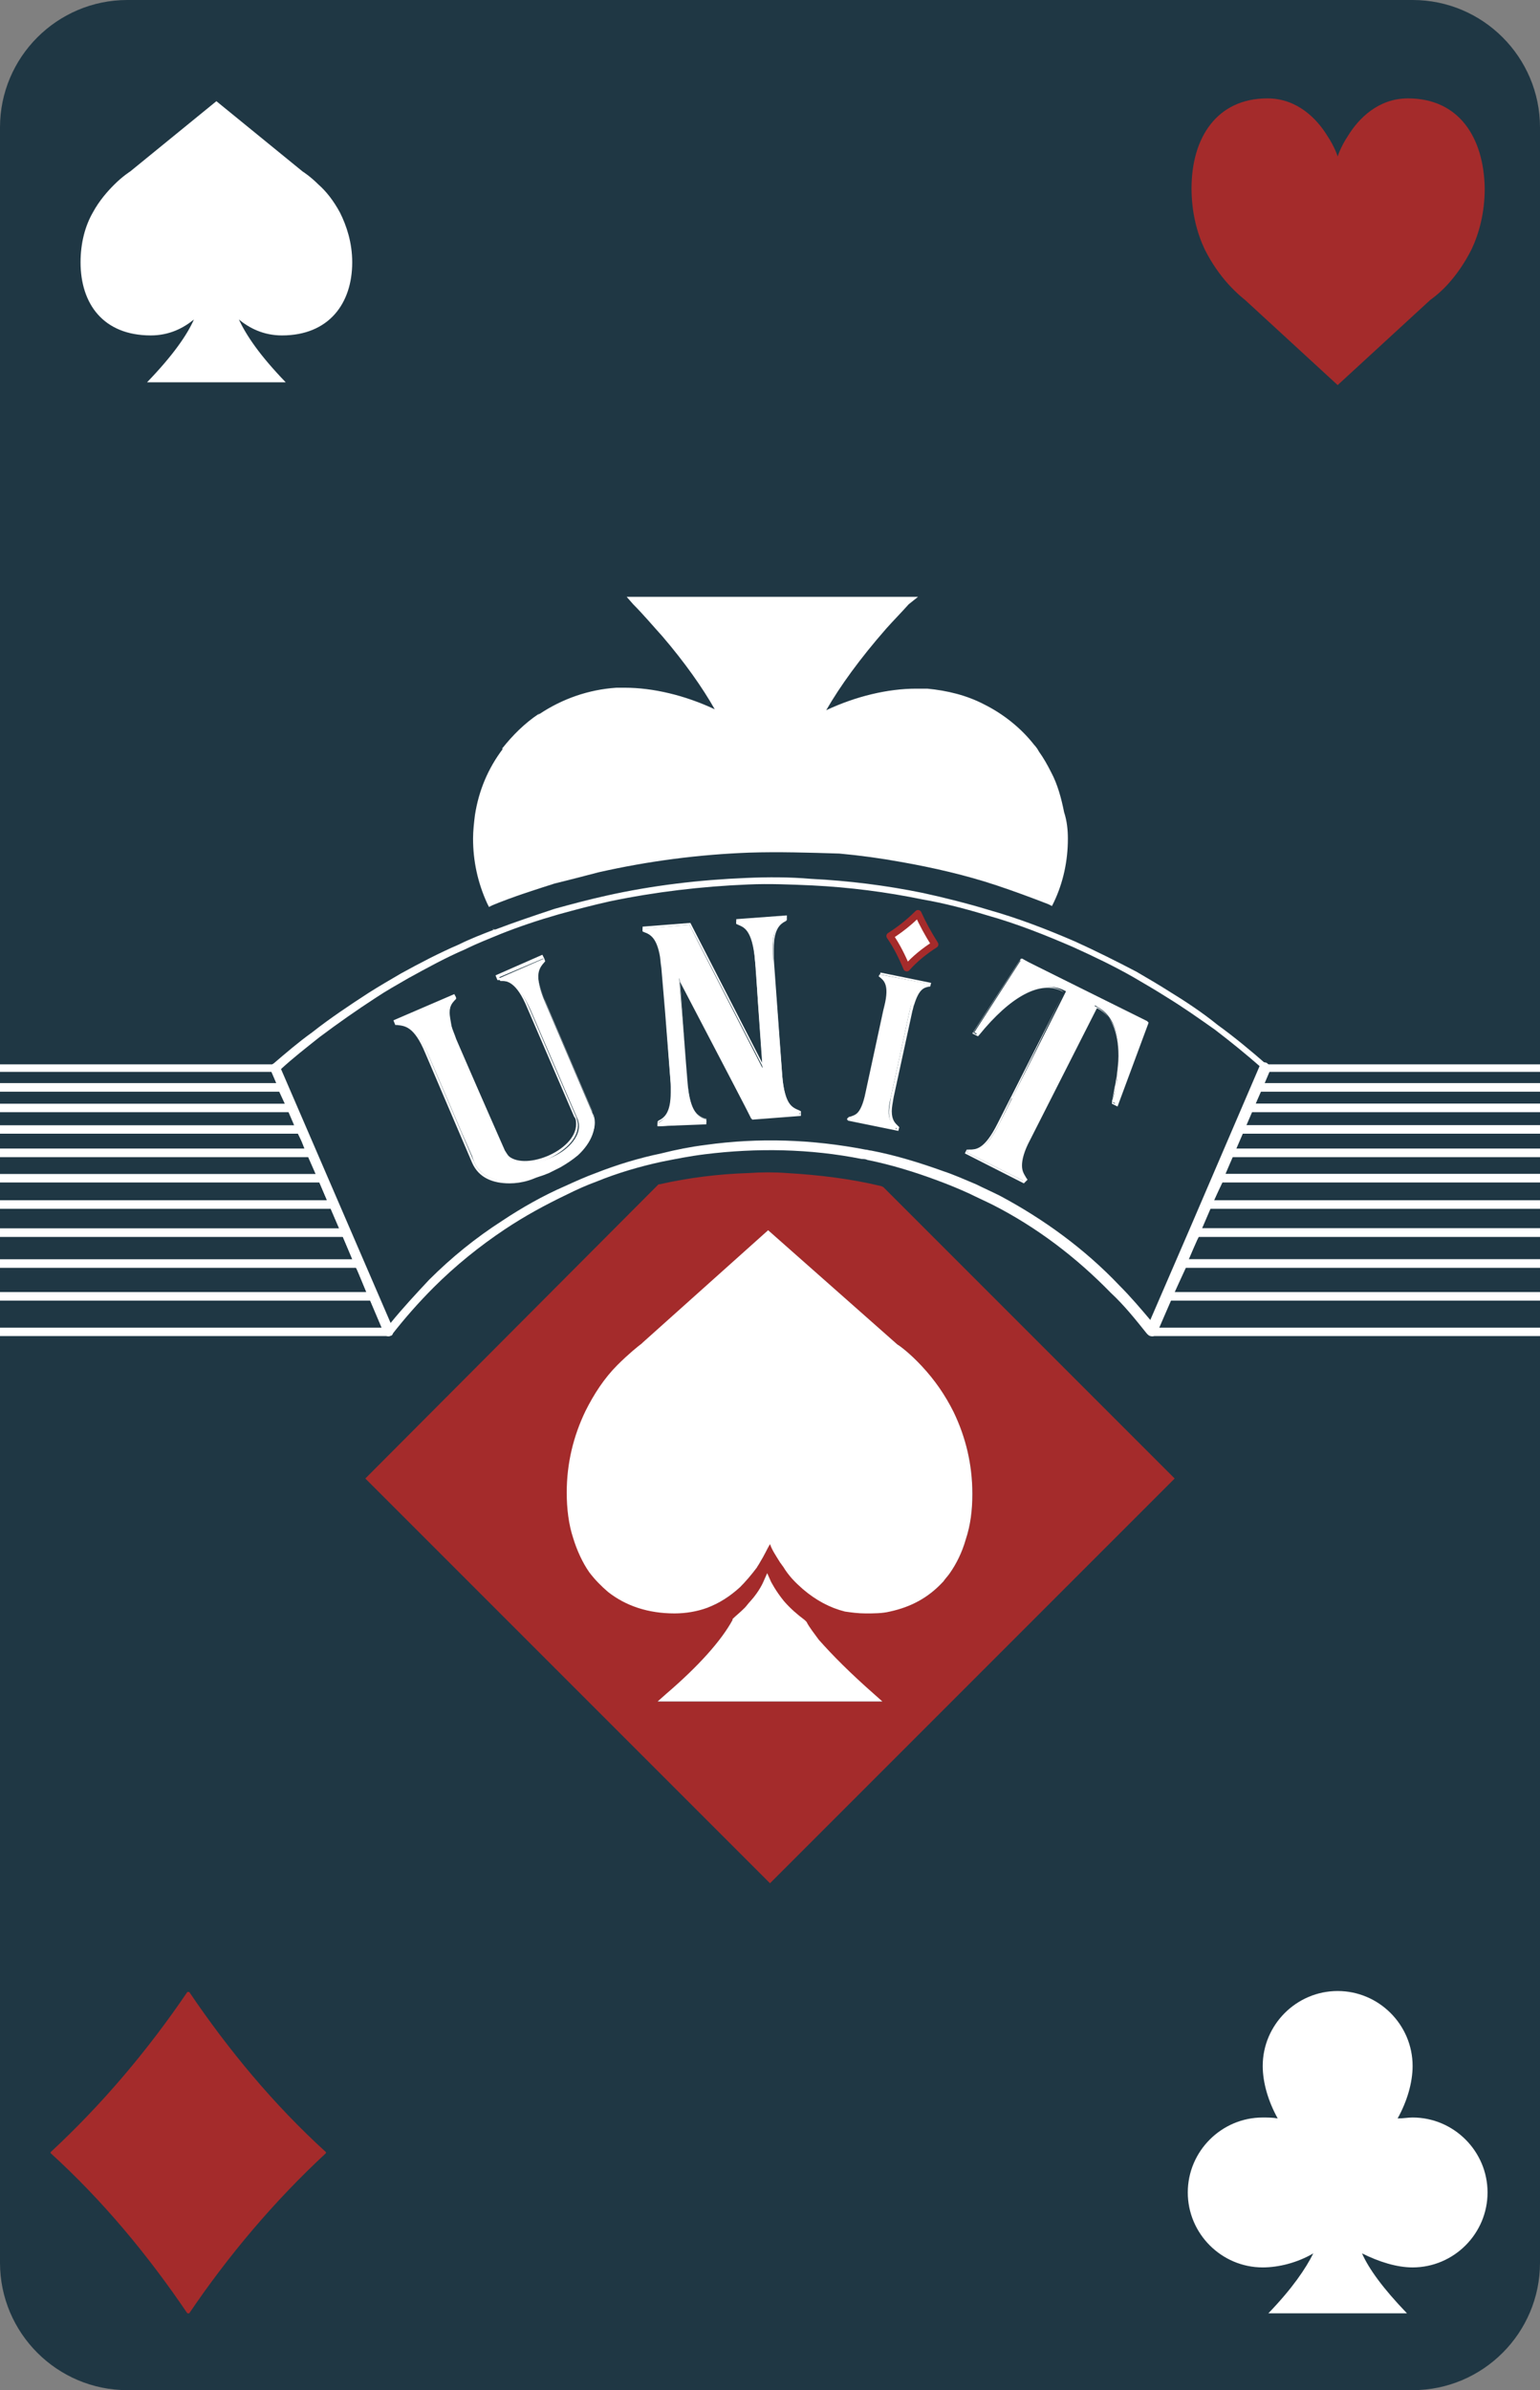 <?xml version="1.0" encoding="utf-8"?>
<!-- Generator: Adobe Illustrator 28.0.0, SVG Export Plug-In . SVG Version: 6.00 Build 0)  -->
<svg version="1.1" id="Calque_1" xmlns="http://www.w3.org/2000/svg" xmlns:xlink="http://www.w3.org/1999/xlink" x="0px" y="0px"
	 viewBox="0 0 164.4 255.1" style="enable-background:new 0 0 164.4 255.1;" xml:space="preserve">
<rect x="0" y="0" width="164.4" height="255.1" fill="#808080" stroke="none"/>
<style type="text/css">
	.st0{fill:#1F3744;}
	.st1{fill:#FFFFFF;}
	.st2{fill:#A42B2B;}
	.st3{fill:#FFFFFF;stroke:#A52B2B;stroke-width:0.75;stroke-linecap:round;stroke-linejoin:round;}
</style>
<g id="a">
</g>
<g id="b">
	<path class="st0" d="M13.6,0h137.2c7.5,0,13.6,6.1,13.6,13.6v227.9c0,7.5-6.1,13.6-13.6,13.6H13.6C6.1,255.1,0,249,0,241.5V13.6
		C0,6.1,6.1,0,13.6,0z"/>
	<g>
		<path class="st1" d="M57.8,76.6c-0.1,0.1-0.1,0.2-0.2,0.2c-0.5,0.6-0.9,0.9-1,0.9l0,0L54,80.2C55,78.8,56.3,77.6,57.8,76.6
			L57.8,76.6z"/>
		<g>
			<path class="st1" d="M57.9,77.1c-0.3,0.4-0.7,0.7-0.8,0.8"/>
			<path class="st1" d="M56.8,78.2l-2.5,2.3l-0.7-0.6c1.1-1.4,2.4-2.7,3.9-3.7"/>
		</g>
	</g>
	<path class="st1" d="M82.3,164.3h-0.2c-0.1,0-0.1,0-0.2,0c0,0,0,0-0.1,0h-0.2l0.1-0.1c0.1-0.2,0.1-0.3,0.1-0.3l0.1-0.2l0.1,0.2
		c0,0,0,0.1,0.1,0.3L82.3,164.3L82.3,164.3z M127.7,131.7h-0.4l7.7-17.8h0.1l0,0c0,0,0,0,0.1,0.1l0.1,0.1L127.7,131.7L127.7,131.7z
		 M127.5,131.5L127.5,131.5L135,114l0,0L127.5,131.5L127.5,131.5z M35.8,128.6h-0.3L29.2,114l0.1-0.1c0,0,0,0,0.1-0.1l0.1-0.1
		l5.9,13.8l0,0L35.8,128.6L35.8,128.6z M54.4,126.3c-1.8,0-3.3-0.6-4-2.2l-5-11.7c-1.2-2.9-2.2-2.9-3-3h-0.2l-0.2-0.5l6.5-2.8
		l0.2,0.4l-0.1,0.1c-0.3,0.3-0.6,0.7-0.6,1.5c0,0.3,0.1,0.8,0.2,1.4c0.1,0.4,0.3,0.8,0.5,1.4l5.1,11.8c0.1,0.2,0.3,0.5,0.4,0.6
		c0.8,0.8,2.5,0.8,4.2,0.1c1.7-0.7,3.1-2,3.1-3.4c0-0.3,0-0.6-0.2-0.8l-5-11.6c-1.2-2.9-2.2-2.9-3-3h-0.2l-0.2-0.5l5-2.2l0.2,0.4
		l-0.1,0.1c-0.3,0.3-0.6,0.7-0.6,1.5c0,0.6,0.2,1.4,0.7,2.7l5,11.7c0.2,0.4,0.3,0.9,0.3,1.3c0,1.2-0.7,2.4-1.9,3.5
		c-0.5,0.5-1.2,0.9-1.9,1.3c-0.4,0.2-0.8,0.4-1.2,0.6C57.2,125.9,55.7,126.3,54.4,126.3L54.4,126.3z M42.4,109.2L42.4,109.2
		c0.9,0,1.9,0.1,3.2,3.1l5,11.7c1.1,2.6,4.9,2.4,7.9,1.1c0.4-0.2,0.8-0.4,1.2-0.6c0.7-0.4,1.3-0.8,1.9-1.3c1.2-1.1,1.9-2.3,1.9-3.4
		c0-0.4-0.1-0.8-0.3-1.2l-5-11.7c-0.5-1.3-0.8-2.2-0.8-2.8l0,0c0-0.8,0.3-1.2,0.7-1.6l0,0l-0.1-0.2l-4.7,2l0.1,0.2h0
		c0.9,0,1.8,0.1,3.1,3.1l5,11.6c0.1,0.3,0.2,0.6,0.2,0.9c0,1.5-1.5,2.8-3.2,3.6c-1.8,0.8-3.5,0.7-4.4-0.1c-0.2-0.2-0.4-0.4-0.5-0.7
		L48.6,111c-0.2-0.5-0.4-1-0.5-1.4c-0.2-0.6-0.2-1-0.2-1.4c0-0.8,0.3-1.2,0.7-1.6l0,0l-0.1-0.2l-6.1,2.6L42.4,109.2L42.4,109.2z
		 M109.3,126.3l-6.3-3.2l0.2-0.4h0.2c0.8,0,1.7,0,3.1-2.8l7.1-14l-0.2-0.1c-2.3-1.2-5.5,0.5-8.9,4.7l-0.1,0.1l-0.6-0.3l5.2-8
		l1.6,0.8l12,6l0,0.1l-3.3,8.9l-0.6-0.3l0-0.1c0.1-0.6,0.3-1.2,0.4-1.7c0.1-0.3,0.1-0.6,0.2-1c0.1-0.8,0.2-1.6,0.2-2.2
		c0-2.6-0.8-4.3-2.2-5.1l-0.2-0.1l-7.1,14c-0.7,1.3-0.9,2.2-0.9,2.8c0,0.7,0.3,1,0.5,1.4l0.1,0.1L109.3,126.3L109.3,126.3z
		 M103.2,123l6,3l0.1-0.2l0,0c-0.3-0.4-0.6-0.8-0.6-1.5c0-0.6,0.2-1.5,0.9-2.9l0.7-1.4c-0.7-0.9-1.5-1.9-2.3-2.8l-1.3,2.7
		c-1.5,2.9-2.4,2.9-3.3,2.9h-0.1L103.2,123L103.2,123z M108.1,117.1c0.8,0.9,1.6,1.8,2.3,2.8l6.3-12.6l0.4,0.2
		c1.5,0.8,2.3,2.6,2.3,5.2c0,0.7-0.1,1.4-0.2,2.3c-0.1,0.3-0.1,0.7-0.2,1c-0.1,0.5-0.2,1.1-0.3,1.6l0.3,0.2l3.2-8.6l-13.3-6.7
		l-5,7.7l0.3,0.2c3.6-4.3,6.7-5.9,9.1-4.7l0.3,0.2l-0.7,1.4L108.1,117.1L108.1,117.1z M95.9,120.7l-5.4-1.1l0.1-0.4l0.1,0
		c0.6-0.2,1.3-0.3,1.8-2.6l2-9.2c0.1-0.6,0.2-1.1,0.2-1.5c0-1-0.4-1.3-0.7-1.6l-0.1-0.1l0.1-0.4l5.4,1.1l-0.1,0.4l-0.1,0
		c-0.6,0.1-1.1,0.3-1.6,1.9c-0.1,0.2-0.1,0.4-0.2,0.7l-2,9.2c-0.1,0.6-0.2,1.1-0.2,1.5c0,1,0.4,1.3,0.7,1.6l0.1,0.1L95.9,120.7
		L95.9,120.7z M90.7,119.5l5,1l0-0.1h0c-0.4-0.3-0.8-0.6-0.8-1.7c0-0.4,0.1-0.9,0.2-1.6l2-9.2c0.1-0.3,0.1-0.5,0.2-0.8
		c0.5-1.7,1.2-1.9,1.7-2h0l0-0.1l-5-1l0,0.1h0c0.4,0.3,0.8,0.6,0.8,1.7c0,0.4-0.1,0.9-0.2,1.6l-0.1,0.4l-1.9,8.8
		c-0.5,2.4-1.3,2.6-1.9,2.8h0L90.7,119.5L90.7,119.5z M70.2,120.2l0-0.5l0.1-0.1c0.6-0.3,1.3-0.8,1.3-3c0-0.3,0-0.7,0-1l-0.9-12.4
		c0-0.6-0.1-1-0.2-1.4c-0.3-1.8-1-2.1-1.7-2.3l-0.2-0.1l0-0.5l5.1-0.4l7.7,15l-0.8-11c-0.2-3.2-1.1-3.5-1.8-3.8l-0.2-0.1l0-0.5
		l5.4-0.4l0,0.5l-0.1,0.1c-0.6,0.3-1.3,0.8-1.3,3c0,0.3,0,0.7,0,1l0.9,12.4c0.2,3.2,1.1,3.5,1.8,3.8l0.2,0.1l0,0.5l-5.2,0.4
		l-0.8-1.5l-6.9-13.2l0.8,10.8c0.2,3.2,1.1,3.5,1.8,3.8l0.2,0.1l0,0.5L70.2,120.2L70.2,120.2z M70.3,119.8v0.2l5.1-0.4v-0.2l-0.1,0
		c-0.8-0.3-1.7-0.7-1.9-3.9l-0.9-11.6l8,15.4l4.9-0.4v-0.2l-0.1,0c-0.8-0.3-1.7-0.7-1.9-3.9l-0.9-12.4c0-0.4,0-0.7,0-1.1
		c0-2.3,0.7-2.8,1.4-3.1l0,0l0-0.2l-5.1,0.4v0.2l0.1,0c0.8,0.3,1.7,0.7,1.9,3.9l0.9,11.9l-8.1-15.7l-4.8,0.4v0.2l0.1,0
		c0.7,0.3,1.4,0.6,1.8,2.5c0.1,0.4,0.1,0.9,0.2,1.5l0.9,12.4c0,0.4,0,0.7,0,1C71.7,119,71,119.4,70.3,119.8L70.3,119.8L70.3,119.8z
		 M52.9,99.7L52.9,99.7c0-0.1-0.1-0.2-0.1-0.2l-0.2-0.4l0.3,0.3c0,0,0.1,0.1,0.1,0.1l0.1,0.1l-0.2,0C53,99.6,53,99.6,52.9,99.7
		L52.9,99.7L52.9,99.7z M77.4,76.9l-0.2-0.1c-0.2-0.1-0.4-0.2-0.6-0.3l-0.1-0.1l0.1-0.1c0.1-0.1,0.2-0.2,0.3-0.3l0.1-0.1l0.1,0.1
		c0.1,0.2,0.2,0.4,0.3,0.6L77.4,76.9L77.4,76.9z M76.7,76.4c0.1,0,0.2,0.1,0.2,0.1c0-0.1-0.1-0.2-0.1-0.2
		C76.8,76.3,76.8,76.4,76.7,76.4L76.7,76.4z"/>
	<path class="st1" d="M35,126.2H-1.7v-3.6h35.2L35,126.2z M-0.8,125.3h34.5l-0.8-1.8H-0.8L-0.8,125.3L-0.8,125.3z"/>
	<path class="st1" d="M114,89.5c0,2.4-0.5,4.7-1.5,6.8l-0.2,0.4l-0.4-0.2c-1.8-0.7-3.7-1.4-5.5-2c-3.3-1.1-6.8-1.9-10.2-2.5
		c-2.2-0.4-4.4-0.7-6.6-0.9C86.4,91,83.1,90.9,80,91c-5.4,0.2-10.8,0.9-16.1,2.1c-1.5,0.4-3.1,0.8-4.7,1.2c-2.2,0.7-4.4,1.4-6.6,2.3
		l-0.4,0.2L52,96.4c-1-2.2-1.5-4.5-1.5-6.9c0-0.8,0.1-1.7,0.2-2.5c0.4-2.6,1.4-5,3-7.1l0-0.1l2.5-2.3v0l0.2-0.1l0.1-0.1h0
		c0.2-0.1,0.4-0.4,0.8-0.8c0.1-0.1,0.1-0.2,0.2-0.2l0-0.1l0.1,0c2.4-1.6,5.2-2.6,8.2-2.8c0.3,0,0.6,0,0.9,0c3,0,6.4,0.8,9.6,2.3
		c-1.3-2.3-3.2-5-5.6-7.8c-1-1.1-2-2.3-3.1-3.4l-0.7-0.8h31.1L97,64.5c-0.8,0.9-1.6,1.7-2.4,2.6c-2.8,3.2-4.9,6.1-6.4,8.7
		c3.2-1.5,6.6-2.3,9.6-2.3c0.4,0,0.8,0,1.2,0c2.1,0.2,4.2,0.7,6.1,1.7c2,1,3.9,2.5,5.3,4.3c0.2,0.2,0.4,0.5,0.5,0.7
		c0.5,0.7,0.9,1.4,1.3,2.2c0.7,1.3,1.1,2.8,1.4,4.3C113.9,87.6,114,88.6,114,89.5z"/>
	<path class="st1" d="M165.7,121h-33.3c-0.1,0-0.3-0.1-0.4-0.2c-0.1-0.1-0.1-0.3,0-0.4l1-2.3c0.1-0.2,0.2-0.3,0.4-0.3h32.3
		c0.2,0,0.4,0.2,0.4,0.4v2.3C166.1,120.8,165.9,121,165.7,121L165.7,121z M133,120.1h32.2v-1.4h-31.6L133,120.1L133,120.1z"/>
	<path class="st1" d="M165.7,123.5h-34.4c-0.1,0-0.3-0.1-0.4-0.2c-0.1-0.1-0.1-0.3,0-0.4l1.1-2.5c0.1-0.2,0.2-0.3,0.4-0.3h33.3
		c0.2,0,0.4,0.2,0.4,0.4v2.5C166.1,123.3,165.9,123.5,165.7,123.5L165.7,123.5z M131.9,122.6h33.3V121h-32.6L131.9,122.6
		L131.9,122.6z"/>
	<path class="st1" d="M165.7,129h-36.8c-0.1,0-0.3-0.1-0.4-0.2c-0.1-0.1-0.1-0.3,0-0.4l1.2-2.8c0.1-0.2,0.2-0.3,0.4-0.3h35.6
		c0.2,0,0.4,0.2,0.4,0.4v2.8C166.1,128.8,165.9,129,165.7,129L165.7,129z M129.6,128.1h35.7v-1.9h-34.8L129.6,128.1L129.6,128.1z"/>
	<path class="st1" d="M165.7,132h-38.1c-0.2,0-0.3-0.1-0.4-0.2c-0.1-0.1-0.1-0.3,0-0.4l1.3-3c0.1-0.2,0.2-0.3,0.4-0.3h36.8
		c0.2,0,0.4,0.2,0.4,0.4v3C166.1,131.9,165.9,132.1,165.7,132L165.7,132z M128.3,131.1h36.9V129h-36L128.3,131.1z"/>
	<g>
		<path class="st1" d="M135.1,114l-0.9,2l-0.9,2.2l-1,2.3l-1.1,2.5l-0.2,0.5l-0.9,2.2l-1.2,2.8l-1.3,3l-1.4,3.3l-1.5,3.5l-1.6,3.8
			h-0.2V142c0,0,0,0,0,0l1.6-3.6l1.5-3.5l1.4-3.3l0,0l1.3-3l1.2-2.8l0.9-2.2l0.2-0.5l1.1-2.5l1-2.3l0.9-2.2l0,0l0.9-2.1h0
			C135,113.9,135.1,114,135.1,114L135.1,114z"/>
		<path class="st1" d="M123.1,142.6h-0.2c-0.2,0-0.4-0.2-0.4-0.4V142c0-0.1,0.1-0.2,0.1-0.3l4.4-10.3c0,0,0,0,0,0l6.7-15.6
			c0,0,0,0,0,0l0.9-2.1c0.1-0.2,0.2-0.3,0.4-0.3h0c0.1,0,0.2,0,0.3,0.1l0.1,0.1c0,0,0,0,0.1,0.1c0.1,0.1,0.2,0.3,0.1,0.5l-12.1,28.1
			C123.4,142.5,123.2,142.6,123.1,142.6L123.1,142.6z"/>
	</g>
	<path class="st1" d="M165.7,142.6h-42.6c-0.2,0-0.3-0.1-0.4-0.2s-0.1-0.3,0-0.4l1.6-3.8c0.1-0.2,0.2-0.3,0.4-0.3h41
		c0.2,0,0.4,0.2,0.4,0.4v3.8C166.1,142.4,165.9,142.6,165.7,142.6L165.7,142.6z M123.7,141.7h41.5v-2.9H125L123.7,141.7L123.7,141.7
		z"/>
	<path class="st1" d="M165.7,138.8h-41c-0.2,0-0.3-0.1-0.4-0.2c-0.1-0.1-0.1-0.3,0-0.4l1.5-3.5c0.1-0.2,0.2-0.3,0.4-0.3h39.5
		c0.2,0,0.4,0.2,0.4,0.4v3.5C166.1,138.6,165.9,138.8,165.7,138.8L165.7,138.8z M125.4,137.9h39.9v-2.6h-38.7L125.4,137.9
		L125.4,137.9z"/>
	<g>
		<path class="st1" d="M29.5,113.9C29.5,113.9,29.4,113.9,29.5,113.9L29.5,113.9L29.5,113.9z"/>
		<path class="st1" d="M29.4,114.4c0,0-0.1,0-0.1,0c-0.1,0-0.2-0.1-0.3-0.3v0c-0.1-0.1-0.1-0.3,0-0.4s0.2-0.2,0.4-0.2h0
			c0.2,0,0.4,0.1,0.4,0.3s0,0.4-0.1,0.5l0,0C29.6,114.4,29.5,114.4,29.4,114.4L29.4,114.4z M29.7,114.3L29.7,114.3z M29.7,114.3
			L29.7,114.3z M29.7,114.3L29.7,114.3z"/>
	</g>
	<path class="st1" d="M31.1,118.7H-1.3c-0.2,0-0.5-0.2-0.5-0.4V116c0-0.2,0.2-0.4,0.5-0.4h31.4c0.2,0,0.3,0.1,0.4,0.3l1,2.2
		c0.1,0.1,0,0.3,0,0.4C31.4,118.6,31.3,118.6,31.1,118.7L31.1,118.7z M-0.8,117.8h31.2l-0.6-1.3H-0.8
		C-0.8,116.4-0.8,117.8-0.8,117.8z"/>
	<path class="st1" d="M32.1,121H-1.3c-0.2,0-0.5-0.2-0.5-0.4v-2.3c0-0.2,0.2-0.4,0.5-0.4h32.4c0.2,0,0.3,0.1,0.4,0.3l1,2.3
		c0.1,0.1,0,0.3,0,0.4C32.4,120.9,32.3,121,32.1,121L32.1,121z M-0.8,120.1h32.2l-0.6-1.4H-0.8C-0.8,118.7-0.8,120.1-0.8,120.1z"/>
	<path class="st1" d="M33.2,123.5H-1.3c-0.2,0-0.5-0.2-0.5-0.4v-2.5c0-0.2,0.2-0.4,0.5-0.4h33.4c0.2,0,0.3,0.1,0.4,0.3l0.5,1.1v0
		l0.6,1.4c0.1,0.1,0,0.3,0,0.4C33.5,123.4,33.3,123.5,33.2,123.5L33.2,123.5z M-0.8,122.6h33.3l-0.3-0.8v0l-0.4-0.8H-0.8L-0.8,122.6
		L-0.8,122.6z"/>
	<path class="st1" d="M35.6,129H-1.3c-0.2,0-0.5-0.2-0.5-0.4v-2.8c0-0.2,0.2-0.4,0.5-0.4h35.6c0.2,0,0.3,0.1,0.4,0.3l1.2,2.8
		c0.1,0.1,0,0.3,0,0.4C35.8,128.9,35.7,129,35.6,129L35.6,129z M-0.8,128.1h35.7l-0.8-1.9H-0.8L-0.8,128.1L-0.8,128.1z"/>
	<path class="st1" d="M36.9,132H-1.3c-0.2,0-0.5-0.2-0.5-0.4v-3c0-0.2,0.2-0.4,0.5-0.4h36.8c0.2,0,0.3,0.1,0.4,0.3l1.3,3
		c0.1,0.1,0,0.3,0,0.4C37.2,132,37,132,36.9,132L36.9,132z M-0.8,131.1h37l-0.9-2.1H-0.8C-0.8,129-0.8,131.1-0.8,131.1z"/>
	<path class="st1" d="M38.3,135.3H-1.3c-0.2,0-0.5-0.2-0.5-0.4v-3.3c0-0.2,0.2-0.4,0.5-0.4h38.1c0.2,0,0.3,0.1,0.4,0.3l1.4,3.3
		c0.1,0.1,0,0.3,0,0.4C38.6,135.2,38.4,135.3,38.3,135.3L38.3,135.3z M-0.8,134.4h38.4l-1-2.4H-0.8L-0.8,134.4L-0.8,134.4z"/>
	<g>
		<path class="st1" d="M41.5,142.1L41.5,142.1L41.5,142.1l-1.7-3.7l-1.2-2.8l0,0l-0.3-0.7l-1.4-3.3l-1.3-3l-0.5-1.1l-0.8-1.8
			l-1.2-2.7l-0.6-1.4l0,0l-0.5-1.1l-1-2.3l-1-2.2l-0.8-2c0,0,0.1-0.1,0.1-0.1l0.9,2.1l1,2.2l1,2.3l0.4,0.9l0.7,1.6l1.1,2.7l0.8,1.8
			l0.5,1.1l1.3,3l1.4,3.3l0.2,0.6l1.3,2.9L41.5,142.1L41.5,142.1L41.5,142.1z"/>
		<path class="st1" d="M41.5,142.6L41.5,142.6c-0.3,0-0.4-0.1-0.5-0.3l-2.8-6.6v0l-6-13.9v0l-3.3-7.6c-0.1-0.2,0-0.4,0.1-0.5l0,0
			c0,0,0,0,0.1-0.1c0.1-0.1,0.2-0.1,0.4-0.1s0.2,0.1,0.3,0.3l12,28c0.1,0.1,0.1,0.2,0.1,0.3v0.1C42,142.4,41.8,142.6,41.5,142.6z"/>
	</g>
	<g>
		<g>
			<path class="st1" d="M41.5,142.1C41.5,142.1,41.5,142.1,41.5,142.1l-0.1,0.1L41.5,142.1l-1.7-3.7l-1.2-2.8l0,0l-0.3-0.7l-1.4-3.3
				l-1.3-3l-0.5-1.1l-0.8-1.8l-1.2-2.7l-0.6-1.4l0,0l-0.5-1.1l-1-2.3l-1-2.2l-0.8-2c0,0,0.1-0.1,0.1-0.1l0.9,2.1l1,2.2l1,2.3
				l0.4,0.9l0.7,1.6l1.1,2.7l0.8,1.8l0.5,1.1l1.3,3l1.4,3.3l0.2,0.6l1.3,2.9L41.5,142.1L41.5,142.1z"/>
			<path class="st1" d="M41.4,142.6L41.4,142.6c-0.2,0-0.3-0.1-0.4-0.3v0l-2.8-6.6v0l-6-13.9v0l-3.3-7.6c-0.1-0.2,0-0.4,0.1-0.5l0,0
				c0,0,0,0,0.1-0.1c0.1-0.1,0.2-0.1,0.4-0.1s0.2,0.1,0.3,0.3l12.1,28.1c0.1,0.1,0,0.3-0.1,0.4l0,0c0,0,0,0,0,0.1l0,0v0
				C41.7,142.6,41.6,142.6,41.4,142.6L41.4,142.6z"/>
		</g>
		<path class="st1" d="M41.5,142.5C41.5,142.5,41.5,142.5,41.5,142.5c-0.2,0-0.3-0.1-0.4-0.3L29,114.1c-0.1-0.2,0-0.4,0.1-0.5
			c0,0,0,0,0,0c1.4-1.2,2.8-2.4,4.2-3.4c1.9-1.5,4-2.9,6-4.2c1.1-0.7,2.3-1.4,3.5-2.1c2-1.1,4.1-2.2,6.2-3.1
			c1.2-0.6,2.5-1.1,3.8-1.6c0,0,0,0,0.1,0c2.1-0.8,4.2-1.5,6.3-2.2c1.8-0.5,3.7-1,5.5-1.4c4.9-1.1,10-1.7,15-1.9
			c2.3-0.1,4.6-0.1,6.9,0.1c4,0.2,8,0.7,11.9,1.5c2.3,0.5,4.7,1.1,7,1.8c3.2,0.9,6.3,2.1,9.3,3.4c0,0,0,0,0,0c2.2,1,4.4,2.1,6.5,3.2
			c1.2,0.7,2.4,1.4,3.5,2.1c1.8,1.1,3.6,2.3,5.2,3.6c1.8,1.3,3.6,2.8,5.2,4.2c0.1,0.1,0.2,0.3,0.1,0.5c0,0.1-0.1,0.1-0.1,0.2
			l-0.8,1.9c0,0,0,0,0,0l-6.7,15.6c0,0,0,0,0,0l-4.5,10.4c-0.1,0.1-0.2,0.3-0.4,0.3c-0.2,0-0.3-0.1-0.4-0.2h0
			c-1.2-1.5-2.4-3-3.8-4.3c-3.7-3.8-7.9-7-12.6-9.4c-0.8-0.4-1.7-0.8-2.5-1.2c-1.1-0.5-2.3-1-3.4-1.4c-2.4-0.9-5-1.7-7.5-2.2h0
			c-0.2-0.1-0.4-0.1-0.6-0.1c-5.5-1.1-11.2-1.2-16.8-0.5c-1.6,0.2-3.1,0.5-4.6,0.8c-2.3,0.5-4.7,1.2-6.9,2.1
			c-1.1,0.4-2.2,0.9-3.2,1.4c-2.3,1.1-4.5,2.3-6.6,3.7c-2.7,1.8-5.3,3.9-7.6,6.2c-1.6,1.6-3.1,3.3-4.5,5.1l0,0
			C41.7,142.5,41.6,142.5,41.5,142.5L41.5,142.5z M122.5,142.2L122.5,142.2z M30,114.1l11.7,27.1c1.3-1.6,2.7-3.1,4.1-4.6
			c2.4-2.4,5-4.5,7.8-6.3c2.1-1.4,4.4-2.7,6.7-3.7c1.1-0.5,2.2-1,3.3-1.4c2.3-0.9,4.6-1.6,7-2.1c1.6-0.4,3.1-0.7,4.7-0.9
			c5.7-0.8,11.4-0.6,17.1,0.5c0.2,0,0.4,0.1,0.6,0.1h0c2.6,0.5,5.2,1.3,7.7,2.2c1.2,0.4,2.3,0.9,3.5,1.4c0.8,0.4,1.7,0.8,2.5,1.2
			c4.7,2.5,9.1,5.7,12.8,9.6c1.2,1.2,2.3,2.5,3.4,3.8l4.2-9.7c0,0,0,0,0,0l6.7-15.6c0,0,0,0,0,0l0.8-1.8c-1.6-1.4-3.2-2.7-4.9-4l0,0
			c-1.7-1.2-3.4-2.4-5.2-3.5c-1.1-0.7-2.3-1.4-3.5-2.1c-2.1-1.2-4.2-2.2-6.4-3.2h0c-3-1.3-6-2.5-9.2-3.4c-2.3-0.7-4.6-1.3-6.9-1.7
			c-3.9-0.8-7.8-1.3-11.8-1.5c-2.3-0.1-4.6-0.2-6.8-0.1c-5,0.2-10,0.8-14.8,1.8c-1.8,0.4-3.7,0.9-5.5,1.4c-2.1,0.6-4.2,1.3-6.2,2.1
			h0l0,0c-1.2,0.5-2.5,1-3.7,1.6c-2.1,0.9-4.1,2-6.1,3.1c-1.2,0.7-2.3,1.3-3.5,2.1c-2,1.3-4,2.7-6,4.2
			C32.6,111.9,31.3,112.9,30,114.1L30,114.1z M53.2,100L53.2,100z M95.6,99.9c0.5,0.8,1,1.7,1.4,2.6c0.7-0.7,1.5-1.3,2.3-1.8
			c-0.5-0.8-1-1.7-1.4-2.6C97.1,98.8,96.4,99.4,95.6,99.9z"/>
		<g>
			<path class="st1" d="M135.1,114l-0.9,2l-0.9,2.2l-1,2.3l-1.1,2.5l-0.2,0.5l-0.9,2.2l-1.2,2.8l-1.3,3l-1.4,3.3l-1.5,3.5l-1.6,3.8
				v0l0,0c0-0.1-0.1-0.1-0.1-0.1l1.6-3.6l1.5-3.5l1.4-3.3l0,0l1.3-3l1.2-2.8l0.9-2.2l0.2-0.5l1.1-2.5l1-2.3l0.9-2.2l0,0l0.9-2.1h0
				C135,113.9,135.1,114,135.1,114L135.1,114z"/>
			<path class="st1" d="M123,142.6c-0.1,0-0.3-0.1-0.4-0.2l0,0c0,0-0.1-0.1-0.1-0.1c-0.1-0.1-0.1-0.3-0.1-0.5l4.5-10.4c0,0,0,0,0,0
				l6.7-15.6c0,0,0,0,0,0l0.9-2.1c0.1-0.2,0.2-0.3,0.4-0.3h0c0.1,0,0.2,0,0.3,0.1l0.1,0.1c0,0,0,0,0.1,0.1c0.1,0.1,0.2,0.3,0.1,0.5
				l-12.1,28.1v0C123.4,142.5,123.2,142.6,123,142.6C123.1,142.6,123,142.6,123,142.6L123,142.6z"/>
		</g>
	</g>
	<path class="st1" d="M165.7,116.5h-31.4c-0.1,0-0.3-0.1-0.4-0.2c-0.1-0.1-0.1-0.3,0-0.4l0.7-1.7c-0.1-0.1-0.1-0.2,0-0.3
		c0.1-0.2,0.2-0.3,0.4-0.3h30.6c0.2,0,0.4,0.2,0.4,0.4v2.1C166.1,116.3,165.9,116.5,165.7,116.5L165.7,116.5z M135,115.6h30.2v-1.2
		h-29.7L135,115.6z"/>
	<path class="st1" d="M165.7,118.7h-32.3c-0.1,0-0.3-0.1-0.4-0.2c-0.1-0.1-0.1-0.3,0-0.4l0.9-2.2c0.1-0.2,0.2-0.3,0.4-0.3h31.4
		c0.2,0,0.4,0.2,0.4,0.4v2.2C166.1,118.5,165.9,118.7,165.7,118.7L165.7,118.7z M134,117.8h31.2v-1.3h-30.6L134,117.8z"/>
	<path class="st1" d="M165.7,135.3h-39.5c-0.2,0-0.3-0.1-0.4-0.2s-0.1-0.3,0-0.4l1.4-3.3c0.1-0.2,0.2-0.3,0.4-0.3h38.1
		c0.2,0,0.4,0.2,0.4,0.4v3.3C166.1,135.1,165.9,135.3,165.7,135.3L165.7,135.3z M126.9,134.4h38.4V132h-37.3
		C127.9,132,126.9,134.4,126.9,134.4z"/>
	<path class="st1" d="M123.1,142.6h-0.2c-0.2,0-0.3-0.1-0.4-0.2s-0.1-0.3,0-0.4l0.1-0.2l0.3,0.1v-0.3h0.2v0.4l0.3,0.1l-0.1,0.1
		l-0.2-0.1L123.1,142.6L123.1,142.6z"/>
	<rect x="134.1" y="115.6" class="st1" width="0.2" height="0.9"/>
	<rect x="133.1" y="117.8" class="st1" width="0.2" height="0.9"/>
	<rect x="132.1" y="120.1" class="st1" width="0.2" height="0.9"/>
	<rect x="131.1" y="122.6" class="st1" width="0.2" height="0.9"/>
	<path class="st1" d="M165.7,126.2h-35.6c-0.1,0-0.3-0.1-0.4-0.2s-0.1-0.3,0-0.4l1.1-2.7c0.1-0.2,0.2-0.3,0.4-0.3h34.4
		c0.2,0,0.4,0.2,0.4,0.4v2.7C166.1,126,165.9,126.2,165.7,126.2L165.7,126.2z M130.8,125.3h34.4v-1.8h-33.7L130.8,125.3L130.8,125.3
		z"/>
	<rect x="129.9" y="125.3" class="st1" width="0.2" height="0.9"/>
	<rect x="128.7" y="128.1" class="st1" width="0.2" height="0.9"/>
	<rect x="127.4" y="131.1" class="st1" width="0.2" height="0.9"/>
	<rect x="126" y="134.4" class="st1" width="0.2" height="0.9"/>
	<rect x="124.5" y="137.9" class="st1" width="0.2" height="0.9"/>
	<g>
		<path class="st1" d="M41.4,142.6H-1.3c-0.2,0-0.5-0.2-0.5-0.4v-3.8c0-0.2,0.2-0.4,0.5-0.4h41.1c0.2,0,0.3,0.1,0.4,0.3l1.6,3.8
			c0.1,0.1,0,0.3,0,0.4C41.7,142.5,41.6,142.6,41.4,142.6L41.4,142.6z M-0.8,141.7h41.6l-1.2-2.9H-0.8L-0.8,141.7L-0.8,141.7z"/>
		<path class="st1" d="M41.5,142.6h-0.1v-0.4l-0.3,0.1l0-0.1l0.3-0.1v-0.4h0.1v0.4l0.4-0.2l0,0.1c0.1,0.1,0,0.3,0,0.4
			S41.7,142.6,41.5,142.6L41.5,142.6z"/>
		<path class="st1" d="M30.2,116.5H-1.3c-0.2,0-0.5-0.2-0.5-0.4v-2.1c0-0.2,0.2-0.4,0.5-0.4h30.7c0.2,0,0.3,0.1,0.4,0.3v0
			c0.1,0.1,0.1,0.2,0,0.4l0.7,1.7c0.1,0.1,0,0.3,0,0.4C30.4,116.4,30.3,116.5,30.2,116.5L30.2,116.5z M-0.8,115.6h30.3l-0.5-1.2
			H-0.8C-0.8,114.4-0.8,115.6-0.8,115.6z"/>
		<rect x="30.2" y="115.6" class="st1" width="0.1" height="0.9"/>
		<rect x="31.1" y="117.8" class="st1" width="0.1" height="0.9"/>
		<rect x="32.1" y="120.1" class="st1" width="0.1" height="0.9"/>
		<rect x="33.2" y="122.6" class="st1" width="0.1" height="0.9"/>
		<rect x="34.3" y="125.3" class="st1" width="0.1" height="0.9"/>
		<rect x="35.6" y="128.1" class="st1" width="0.1" height="0.9"/>
		<rect x="36.9" y="131.1" class="st1" width="0.1" height="0.9"/>
		<rect x="38.3" y="134.4" class="st1" width="0.1" height="0.9"/>
		<path class="st1" d="M39.8,138.8H-1.3c-0.2,0-0.5-0.2-0.5-0.4v-3.5c0-0.2,0.2-0.4,0.5-0.4h39.5c0.2,0,0.3,0.1,0.4,0.3l0.3,0.7v0
			l1.2,2.8c0.1,0.1,0,0.3,0,0.4C40.1,138.7,39.9,138.8,39.8,138.8L39.8,138.8z M-0.8,137.9h39.9l-0.9-2.2v0l-0.2-0.4H-0.8
			L-0.8,137.9L-0.8,137.9z"/>
		<rect x="39.8" y="137.9" class="st1" width="0.1" height="0.9"/>
	</g>
	<g>
		<path class="st1" d="M82,163.9c0,0,0,0.1-0.1,0.3c0,0,0.1,0,0.1,0c0.1,0,0.1,0,0.2,0C82.1,164,82,163.9,82,163.9L82,163.9z"/>
		<path class="st1" d="M82.9,164.7l-0.8-0.1c0,0-0.1,0-0.1,0h0l-0.7,0.1l0.3-0.7c0.1-0.2,0.1-0.3,0.1-0.3l0.4-1.1l0.4,1.1
			c0,0,0,0.1,0.1,0.3L82.9,164.7L82.9,164.7z"/>
	</g>
	<g>
		<path class="st2" d="M101.8,150.7c-0.9-1.8-2-3.5-3.4-4.9c-1.3-1.4-2.4-2.1-2.6-2.3L82,131.3l-13.7,12.1h0l-0.1,0.1
			c-0.4,0.3-1.4,1-2.6,2.3c-1.4,1.5-2.5,3.1-3.4,4.9c-1.3,2.7-2,5.6-2,8.7c0,1.8,0.2,3.4,0.7,4.9c0.4,1.4,1,2.6,1.7,3.6
			c0.6,0.8,1.2,1.5,2,2.1c1.9,1.5,4.3,2.3,7.1,2.3c1.2,0,2.4-0.2,3.5-0.6c1.2-0.5,2.4-1.2,3.5-2.2c0.7-0.6,1.3-1.3,1.8-2.1
			c0.1-0.2,0.2-0.3,0.3-0.5c0.5-0.7,0.9-1.4,1.1-2c0.2,0.5,0.6,1.2,1.1,2c0.1,0.1,0.2,0.3,0.3,0.4c0.7,0.9,1.4,1.7,2.1,2.4
			c1.4,1.2,2.9,2,4.5,2.4c0.7,0.2,1.5,0.2,2.2,0.2c0.9,0,1.8-0.1,2.6-0.2c2.3-0.4,4.2-1.5,5.6-3.1l0.1-0.1l0,0
			c0.3-0.3,0.5-0.6,0.7-0.9c0.7-1.1,1.3-2.3,1.7-3.6c0.4-1.5,0.7-3.1,0.7-4.8v-0.1C103.8,156.3,103.1,153.4,101.8,150.7L101.8,150.7
			z M102.9,159.5c0,1.6-0.2,3.2-0.6,4.6c-0.4,1.3-0.9,2.4-1.6,3.4c-0.2,0.3-0.5,0.6-0.8,0.9l-0.1,0.1c-1.3,1.4-3,2.3-5,2.7
			c-0.8,0.1-1.6,0.2-2.4,0.2c-0.7,0-1.4-0.1-2.1-0.2c-1.5-0.3-2.9-1.1-4.1-2.1c-0.7-0.6-1.4-1.4-2-2.2c-0.1-0.1-0.2-0.3-0.3-0.4
			c-0.7-1.1-1.1-2-1.3-2.4l-0.1-0.2l-0.3,0c-0.1,0-0.1,0-0.2,0h-0.1l-0.3,0l-0.1,0.2c-0.2,0.5-0.6,1.4-1.3,2.4
			c-0.1,0.2-0.2,0.3-0.3,0.5c-0.5,0.7-1.1,1.4-1.7,1.9c-1,0.9-2.1,1.6-3.2,2c-1,0.4-2.1,0.6-3.2,0.6c-2.6,0-4.8-0.7-6.6-2.1
			c-0.7-0.5-1.3-1.2-1.8-1.9c-0.7-1-1.2-2.1-1.6-3.4c-0.4-1.4-0.6-3-0.6-4.7c0-2.9,0.6-5.7,1.9-8.3c0.8-1.7,1.9-3.3,3.3-4.7
			c1-1.1,1.9-1.8,2.3-2.1h0L82,132.4l13,11.6v0.1l0.2,0.1c0.2,0.2,1.2,0.9,2.4,2.1c1.3,1.4,2.4,3,3.3,4.7c1.3,2.6,1.9,5.4,1.9,8.3
			L102.9,159.5L102.9,159.5z M93.3,180.8c-2.5-2.1-4.4-4.1-5.8-5.9c-0.5-0.6-0.9-1.3-1.3-1.9l-0.1-0.1l-0.1-0.1
			c-0.8-0.6-1.6-1.2-2.2-2c-1-1.1-1.4-2.1-1.4-2.1l-0.4-0.9l-0.4,0.9c0,0-0.5,1-1.4,2.1c-0.2,0.2-0.4,0.4-0.6,0.7
			c-0.5,0.5-1,0.9-1.2,1.1l-0.1,0.1l0,0.1c0,0,0,0,0,0c-1.2,2.2-3.6,4.9-7.1,7.9l-0.9,0.8h24L93.3,180.8L93.3,180.8z M72.6,180.7
			c3.1-2.8,5.2-5.2,6.4-7.4l0-0.1v0c0.3-0.2,0.7-0.6,1.2-1.1c0.2-0.2,0.5-0.5,0.7-0.7c0.5-0.6,0.9-1.2,1.2-1.6
			c0.2,0.4,0.6,1,1.2,1.6c0.7,0.8,1.5,1.5,2.3,2.1c0.3,0.6,0.8,1.2,1.3,1.9c1.2,1.6,2.9,3.4,5,5.2L72.6,180.7L72.6,180.7z
			 M101.8,150.7c-0.9-1.8-2-3.5-3.4-4.9c-1.3-1.4-2.4-2.1-2.6-2.3L82,131.3l-13.7,12.1h0l-0.1,0.1c-0.4,0.3-1.4,1-2.6,2.3
			c-1.4,1.5-2.5,3.1-3.4,4.9c-1.3,2.7-2,5.6-2,8.7c0,1.8,0.2,3.4,0.7,4.9c0.4,1.4,1,2.6,1.7,3.6c0.6,0.8,1.2,1.5,2,2.1
			c1.9,1.5,4.3,2.3,7.1,2.3c1.2,0,2.4-0.2,3.5-0.6c1.2-0.5,2.4-1.2,3.5-2.2c0.7-0.6,1.3-1.3,1.8-2.1c0.1-0.2,0.2-0.3,0.3-0.5
			c0.5-0.7,0.9-1.4,1.1-2c0.2,0.5,0.6,1.2,1.1,2c0.1,0.1,0.2,0.3,0.3,0.4c0.7,0.9,1.4,1.7,2.1,2.4c1.4,1.2,2.9,2,4.5,2.4
			c0.7,0.2,1.5,0.2,2.2,0.2c0.9,0,1.8-0.1,2.6-0.2c2.3-0.4,4.2-1.5,5.6-3.1l0.1-0.1l0,0c0.3-0.3,0.5-0.6,0.7-0.9
			c0.7-1.1,1.3-2.3,1.7-3.6c0.4-1.5,0.7-3.1,0.7-4.8v-0.1C103.8,156.3,103.1,153.4,101.8,150.7L101.8,150.7z M102.9,159.5
			c0,1.6-0.2,3.2-0.6,4.6c-0.4,1.3-0.9,2.4-1.6,3.4c-0.2,0.3-0.5,0.6-0.8,0.9l-0.1,0.1c-1.3,1.4-3,2.3-5,2.7
			c-0.8,0.1-1.6,0.2-2.4,0.2c-0.7,0-1.4-0.1-2.1-0.2c-1.5-0.3-2.9-1.1-4.1-2.1c-0.7-0.6-1.4-1.4-2-2.2c-0.1-0.1-0.2-0.3-0.3-0.4
			c-0.7-1.1-1.1-2-1.3-2.4l-0.1-0.2l-0.3,0c-0.1,0-0.1,0-0.2,0h-0.1l-0.3,0l-0.1,0.2c-0.2,0.5-0.6,1.4-1.3,2.4
			c-0.1,0.2-0.2,0.3-0.3,0.5c-0.5,0.7-1.1,1.4-1.7,1.9c-1,0.9-2.1,1.6-3.2,2c-1,0.4-2.1,0.6-3.2,0.6c-2.6,0-4.8-0.7-6.6-2.1
			c-0.7-0.5-1.3-1.2-1.8-1.9c-0.7-1-1.2-2.1-1.6-3.4c-0.4-1.4-0.6-3-0.6-4.7c0-2.9,0.6-5.7,1.9-8.3c0.8-1.7,1.9-3.3,3.3-4.7
			c1-1.1,1.9-1.8,2.3-2.1h0L82,132.4l13,11.6v0.1l0.2,0.1c0.2,0.2,1.2,0.9,2.4,2.1c1.3,1.4,2.4,3,3.3,4.7c1.3,2.6,1.9,5.4,1.9,8.3
			L102.9,159.5L102.9,159.5z M87.5,174.9c-0.5-0.6-0.9-1.3-1.3-1.9l-0.1-0.1l-0.1-0.1c-0.8-0.6-1.6-1.2-2.2-2
			c-1-1.1-1.4-2.1-1.4-2.1l-0.4-0.9l-0.4,0.9c0,0-0.5,1-1.4,2.1c-0.2,0.2-0.4,0.4-0.6,0.7c-0.5,0.5-1,0.9-1.2,1.1l-0.1,0.1l0,0.1
			c0,0,0,0,0,0c-1.2,2.2-3.6,4.9-7.1,7.9l-0.9,0.8h24l-0.9-0.8C90.8,178.6,88.9,176.7,87.5,174.9L87.5,174.9z M72.6,180.7
			c3.1-2.8,5.2-5.2,6.4-7.4l0-0.1v0c0.3-0.2,0.7-0.6,1.2-1.1c0.2-0.2,0.5-0.5,0.7-0.7c0.5-0.6,0.9-1.2,1.2-1.6
			c0.2,0.4,0.6,1,1.2,1.6c0.7,0.8,1.5,1.5,2.3,2.1c0.3,0.6,0.8,1.2,1.3,1.9c1.2,1.6,2.9,3.4,5,5.2L72.6,180.7L72.6,180.7z
			 M101.8,150.7c-0.9-1.8-2-3.5-3.4-4.9c-1.3-1.4-2.4-2.1-2.6-2.3L82,131.3l-13.7,12.1h0l-0.1,0.1c-0.4,0.3-1.4,1-2.6,2.3
			c-1.4,1.5-2.5,3.1-3.4,4.9c-1.3,2.7-2,5.6-2,8.7c0,1.8,0.2,3.4,0.7,4.9c0.4,1.4,1,2.6,1.7,3.6c0.6,0.8,1.2,1.5,2,2.1
			c1.9,1.5,4.3,2.3,7.1,2.3c1.2,0,2.4-0.2,3.5-0.6c1.2-0.5,2.4-1.2,3.5-2.2c0.7-0.6,1.3-1.3,1.8-2.1c0.1-0.2,0.2-0.3,0.3-0.5
			c0.5-0.7,0.9-1.4,1.1-2c0.2,0.5,0.6,1.2,1.1,2c0.1,0.1,0.2,0.3,0.3,0.4c0.7,0.9,1.4,1.7,2.1,2.4c1.4,1.2,2.9,2,4.5,2.4
			c0.7,0.2,1.5,0.2,2.2,0.2c0.9,0,1.8-0.1,2.6-0.2c2.3-0.4,4.2-1.5,5.6-3.1l0.1-0.1l0,0c0.3-0.3,0.5-0.6,0.7-0.9
			c0.7-1.1,1.3-2.3,1.7-3.6c0.4-1.5,0.7-3.1,0.7-4.8v-0.1C103.8,156.3,103.1,153.4,101.8,150.7L101.8,150.7z M102.9,159.5
			c0,1.6-0.2,3.2-0.6,4.6c-0.4,1.3-0.9,2.4-1.6,3.4c-0.2,0.3-0.5,0.6-0.8,0.9l-0.1,0.1c-1.3,1.4-3,2.3-5,2.7
			c-0.8,0.1-1.6,0.2-2.4,0.2c-0.7,0-1.4-0.1-2.1-0.2c-1.5-0.3-2.9-1.1-4.1-2.1c-0.7-0.6-1.4-1.4-2-2.2c-0.1-0.1-0.2-0.3-0.3-0.4
			c-0.7-1.1-1.1-2-1.3-2.4l-0.1-0.2l-0.3,0c-0.1,0-0.1,0-0.2,0h-0.1l-0.3,0l-0.1,0.2c-0.2,0.5-0.6,1.4-1.3,2.4
			c-0.1,0.2-0.2,0.3-0.3,0.5c-0.5,0.7-1.1,1.4-1.7,1.9c-1,0.9-2.1,1.6-3.2,2c-1,0.4-2.1,0.6-3.2,0.6c-2.6,0-4.8-0.7-6.6-2.1
			c-0.7-0.5-1.3-1.2-1.8-1.9c-0.7-1-1.2-2.1-1.6-3.4c-0.4-1.4-0.6-3-0.6-4.7c0-2.9,0.6-5.7,1.9-8.3c0.8-1.7,1.9-3.3,3.3-4.7
			c1-1.1,1.9-1.8,2.3-2.1h0L82,132.4l13,11.6v0.1l0.2,0.1c0.2,0.2,1.2,0.9,2.4,2.1c1.3,1.4,2.4,3,3.3,4.7c1.3,2.6,1.9,5.4,1.9,8.3
			L102.9,159.5L102.9,159.5z M87.5,174.9c-0.5-0.6-0.9-1.3-1.3-1.9l-0.1-0.1l-0.1-0.1c-0.8-0.6-1.6-1.2-2.2-2
			c-1-1.1-1.4-2.1-1.4-2.1l-0.4-0.9l-0.4,0.9c0,0-0.5,1-1.4,2.1c-0.2,0.2-0.4,0.4-0.6,0.7c-0.5,0.5-1,0.9-1.2,1.1l-0.1,0.1l0,0.1
			c0,0,0,0,0,0c-1.2,2.2-3.6,4.9-7.1,7.9l-0.9,0.8h24l-0.9-0.8C90.8,178.6,88.9,176.7,87.5,174.9L87.5,174.9z M72.6,180.7
			c3.1-2.8,5.2-5.2,6.4-7.4l0-0.1v0c0.3-0.2,0.7-0.6,1.2-1.1c0.2-0.2,0.5-0.5,0.7-0.7c0.5-0.6,0.9-1.2,1.2-1.6
			c0.2,0.4,0.6,1,1.2,1.6c0.7,0.8,1.5,1.5,2.3,2.1c0.3,0.6,0.8,1.2,1.3,1.9c1.2,1.6,2.9,3.4,5,5.2L72.6,180.7L72.6,180.7z"/>
		<path class="st2" d="M94.3,126.7L94.3,126.7l-0.2-0.1c-3.3-0.8-6.7-1.2-10.1-1.4c-1.3-0.1-2.7-0.1-4.1,0c-3.2,0.1-6.4,0.5-9.5,1.2
			l-0.1,0L39,157.8L82.2,201l43.2-43.2L94.3,126.7L94.3,126.7z M103.8,159.5c0,1.7-0.2,3.3-0.7,4.8c-0.4,1.4-1,2.6-1.7,3.6
			c-0.2,0.3-0.5,0.6-0.7,0.9l0,0l-0.1,0.1c-1.5,1.6-3.3,2.6-5.6,3.1c-0.8,0.2-1.7,0.2-2.6,0.2c-0.8,0-1.5-0.1-2.2-0.2
			c-1.6-0.4-3.1-1.2-4.5-2.4c-0.8-0.7-1.5-1.4-2.1-2.4c-0.1-0.1-0.2-0.3-0.3-0.4c-0.5-0.8-0.9-1.4-1.1-2c-0.3,0.5-0.6,1.2-1.1,2
			c-0.1,0.2-0.2,0.3-0.3,0.5c-0.6,0.8-1.2,1.5-1.8,2.1c-1.1,1-2.2,1.7-3.5,2.2c-1.1,0.4-2.3,0.6-3.5,0.6c-2.8,0-5.2-0.8-7.1-2.3
			c-0.7-0.6-1.4-1.3-2-2.1c-0.7-1-1.3-2.3-1.7-3.6c-0.5-1.5-0.7-3.2-0.7-4.9c0-3.1,0.7-6,2-8.7c0.9-1.8,2-3.5,3.4-4.9
			c1.2-1.2,2.2-2,2.6-2.3l0.1-0.1h0L82,131.3l13.8,12.2c0.2,0.1,1.3,0.9,2.6,2.3c1.4,1.5,2.5,3.1,3.4,4.9c1.3,2.7,2,5.6,2,8.7
			L103.8,159.5L103.8,159.5z M94.2,181.6h-24l0.9-0.8c3.5-3,5.9-5.7,7.1-7.9c0,0,0,0,0,0l0-0.1l0.1-0.1c0.2-0.2,0.7-0.6,1.2-1.1
			c0.2-0.2,0.4-0.5,0.6-0.7c1-1.1,1.4-2.1,1.4-2.1l0.4-0.9l0.4,0.9c0,0,0.5,1,1.4,2.1c0.7,0.8,1.4,1.4,2.2,2l0.1,0.1l0.1,0.1
			c0.3,0.6,0.8,1.2,1.3,1.9c1.3,1.8,3.3,3.8,5.8,5.9L94.2,181.6L94.2,181.6z"/>
	</g>
	<g>
		<path class="st1" d="M103.8,159.4v0.1c0,1.7-0.2,3.3-0.7,4.8c-0.4,1.4-1,2.6-1.7,3.6c-0.2,0.3-0.5,0.6-0.7,0.9l0,0l-0.1,0.1
			c-1.5,1.6-3.3,2.6-5.6,3.1c-0.8,0.2-1.7,0.2-2.6,0.2c-0.8,0-1.5-0.1-2.2-0.2c-1.6-0.4-3.1-1.2-4.5-2.4c-0.8-0.7-1.5-1.4-2.1-2.4
			c-0.1-0.1-0.2-0.3-0.3-0.4c-0.5-0.8-0.9-1.4-1.1-2c-0.3,0.5-0.6,1.2-1.1,2c-0.1,0.2-0.2,0.3-0.3,0.5c-0.6,0.8-1.2,1.5-1.8,2.1
			c-1.1,1-2.2,1.7-3.5,2.2c-1.1,0.4-2.3,0.6-3.5,0.6c-2.8,0-5.2-0.8-7.1-2.3c-0.7-0.6-1.4-1.3-2-2.1c-0.7-1-1.3-2.3-1.7-3.6
			c-0.5-1.5-0.7-3.2-0.7-4.9c0-3.1,0.7-6,2-8.7c0.9-1.8,2-3.5,3.4-4.9c1.2-1.2,2.2-2,2.6-2.3l0.1-0.1h0L82,131.3l13.8,12.2
			c0.2,0.1,1.3,0.9,2.6,2.3c1.4,1.5,2.5,3.1,3.4,4.9C103.1,153.4,103.8,156.3,103.8,159.4L103.8,159.4z"/>
		<path class="st1" d="M93.3,180.8l0.9,0.8h-24l0.9-0.8c3.5-3,5.9-5.7,7.1-7.9c0,0,0,0,0,0l0-0.1l0.1-0.1c0.2-0.2,0.7-0.6,1.2-1.1
			c0.2-0.2,0.4-0.5,0.6-0.7c1-1.1,1.4-2.1,1.4-2.1l0.4-0.9l0.4,0.9c0,0,0.5,1,1.4,2.1c0.7,0.8,1.4,1.4,2.2,2l0.1,0.1l0.1,0.1
			c0.3,0.6,0.8,1.2,1.3,1.9C88.9,176.7,90.8,178.6,93.3,180.8L93.3,180.8z"/>
	</g>
	<path class="st1" d="M63.2,118.7l-5-11.7c-1.3-3.1-0.6-3.7,0-4.4l-0.1-0.3l-4.8,2.1l0.1,0.3c0.9,0,1.8,0,3.2,3l5,11.6
		c0.8,1.7-0.9,3.5-2.9,4.3c-1.6,0.7-3.3,0.8-4.3-0.1c-0.2-0.2-0.3-0.4-0.5-0.7L48.7,111c-0.2-0.5-0.4-1-0.5-1.4
		c-0.6-1.9,0-2.5,0.5-3l-0.1-0.3l-6.3,2.7l0.1,0.3c0.9,0,1.8,0,3.2,3l0.7,1.6l3,7l0.4,0.9l0.7,1.6l0.2,0.6c1.1,2.6,4.9,2.5,8,1.2
		c0.4-0.2,0.8-0.4,1.2-0.6c0.7-0.4,1.3-0.8,1.9-1.3C63.1,122,63.9,120.3,63.2,118.7L63.2,118.7z"/>
	<path class="st1" d="M85.5,118.7c-0.8-0.3-1.7-0.6-2-3.9l-0.6-7.9l-0.3-3.8l-0.1-0.7c-0.2-3.3,0.6-3.7,1.4-4.2l0-0.3l-5.3,0.4
		l0,0.3c0.8,0.3,1.7,0.6,2,3.9l0.1,0.9l0.2,3.4l0.5,7.2l-6.9-13.5l-0.9-1.8l-5,0.4l0,0.3c0.7,0.3,1.4,0.5,1.8,2.4
		c0.1,0.4,0.1,0.9,0.2,1.5L71,108l0.6,7.7c0.2,3.3-0.6,3.7-1.4,4.2l0,0.3h0.1l0.2,0l2.8-0.2h0l2.1-0.2l0-0.3c-0.8-0.3-1.7-0.6-2-3.9
		l-0.6-7.6l-0.3-3.6l3,5.8l4,7.8l0.7,1.4l5-0.4L85.5,118.7L85.5,118.7z"/>
	<path class="st1" d="M93.9,104l-0.1,0.2c0.5,0.4,1.2,0.8,0.6,3.2l-0.1,0.4l-1.9,8.8c-0.5,2.5-1.3,2.6-1.9,2.7l-0.1,0.2l5,1l0.2,0
		l0.1-0.2v0c-0.5-0.4-1.2-0.8-0.6-3.2l2-9.2c0.1-0.3,0.1-0.5,0.2-0.7c0.5-1.7,1.2-1.8,1.7-2l0.1-0.2L93.9,104L93.9,104z"/>
	<path class="st1" d="M110.6,103.1l-0.8-0.4l-0.7-0.4l-5.1,7.9l0.5,0.2c3.5-4.2,6.7-5.9,9.1-4.7l0.2,0.1l-0.7,1.4l-5,9.9l-1.4,2.8
		c-1.5,3-2.5,2.8-3.3,2.8l-0.2,0.3l6.2,3.1l0.2-0.3c-0.5-0.7-1.2-1.4,0.3-4.4l0.7-1.5l4.8-9.6l1.5-3l0.3,0.2c1.9,1,2.6,3.6,2.1,7.4
		c0,0.3-0.1,0.7-0.2,1c-0.1,0.6-0.2,1.1-0.4,1.7l0.5,0.2l3.3-8.8L110.6,103.1L110.6,103.1z"/>
	<g>
		<g>
			<path class="st1" d="M150.8,226c-0.5,0-1,0.1-1.6,0.1c1-1.8,1.6-3.8,1.6-5.6c0-4.4-3.6-8-8-8s-8,3.6-8,8c0,1.8,0.6,3.8,1.6,5.6
				c-0.5-0.1-1.1-0.1-1.6-0.1c-4.4,0-8,3.6-8,8s3.6,8,8,8c1.7,0,3.7-0.5,5.4-1.5c-0.8,1.6-2.2,3.7-4.8,6.4h14.8
				c-2.6-2.7-4.1-4.8-4.8-6.4c1.8,0.9,3.7,1.5,5.4,1.5c4.4,0,8-3.6,8-8S155.2,226,150.8,226L150.8,226z"/>
			<path class="st1" d="M37.6,28c0-2.1-0.6-3.9-1.3-5.3c-0.7-1.3-1.5-2.3-2.3-3c-0.9-0.9-1.7-1.4-1.7-1.4l0,0l-9.2-7.5l-9.2,7.5l0,0
				c0,0-0.8,0.5-1.7,1.4c-0.7,0.7-1.6,1.7-2.3,3c-0.8,1.4-1.3,3.2-1.3,5.3c0,4.4,2.4,7.8,7.5,7.8c2,0,3.5-0.8,4.6-1.7
				c-0.7,1.6-2.2,3.8-5,6.7h14.8c-2.8-2.9-4.2-5-5-6.7c1.1,0.9,2.6,1.7,4.6,1.7C35.1,35.8,37.6,32.4,37.6,28L37.6,28z"/>
		</g>
		<path class="st2" d="M150.3,10.5c-3.2,0-5.3,2.2-6.4,4c-0.8,1.2-1.1,2.2-1.1,2.2s-0.3-1-1.1-2.2c-1.1-1.8-3.2-4-6.4-4
			c-5.4,0-8.1,4.2-8.1,9.6c0,2.6,0.6,4.8,1.4,6.5c0.8,1.6,1.7,2.8,2.5,3.7c1,1.1,1.8,1.7,1.8,1.7l0,0l9.9,9.1l9.9-9.1l0,0
			c0,0,0.9-0.6,1.9-1.7c0.8-0.9,1.7-2.1,2.5-3.7c0.8-1.7,1.4-3.9,1.4-6.5C158.4,14.6,155.7,10.5,150.3,10.5L150.3,10.5z"/>
		<path class="st2" d="M34.8,229.7c-5.6-5.1-10.4-10.9-14.6-17.1H20c-4.2,6.2-9.1,12-14.6,17.1v0.1c5.6,5.1,10.4,10.9,14.6,17.1h0.2
			c4.2-6.2,9.1-12,14.6-17.1V229.7z"/>
	</g>
	<path class="st3" d="M99.8,100.8L99.8,100.8c-1.1,0.7-2.1,1.5-3,2.5h0c-0.5-1.2-1.1-2.4-1.8-3.4v0c1.1-0.7,2.1-1.5,3-2.4h0
		C98.5,98.6,99.1,99.7,99.8,100.8L99.8,100.8z"/>
</g>
<g id="c">
</g>
<g id="d">
</g>
<g id="e">
</g>
<g id="f">
</g>
<g id="g">
</g>
</svg>
